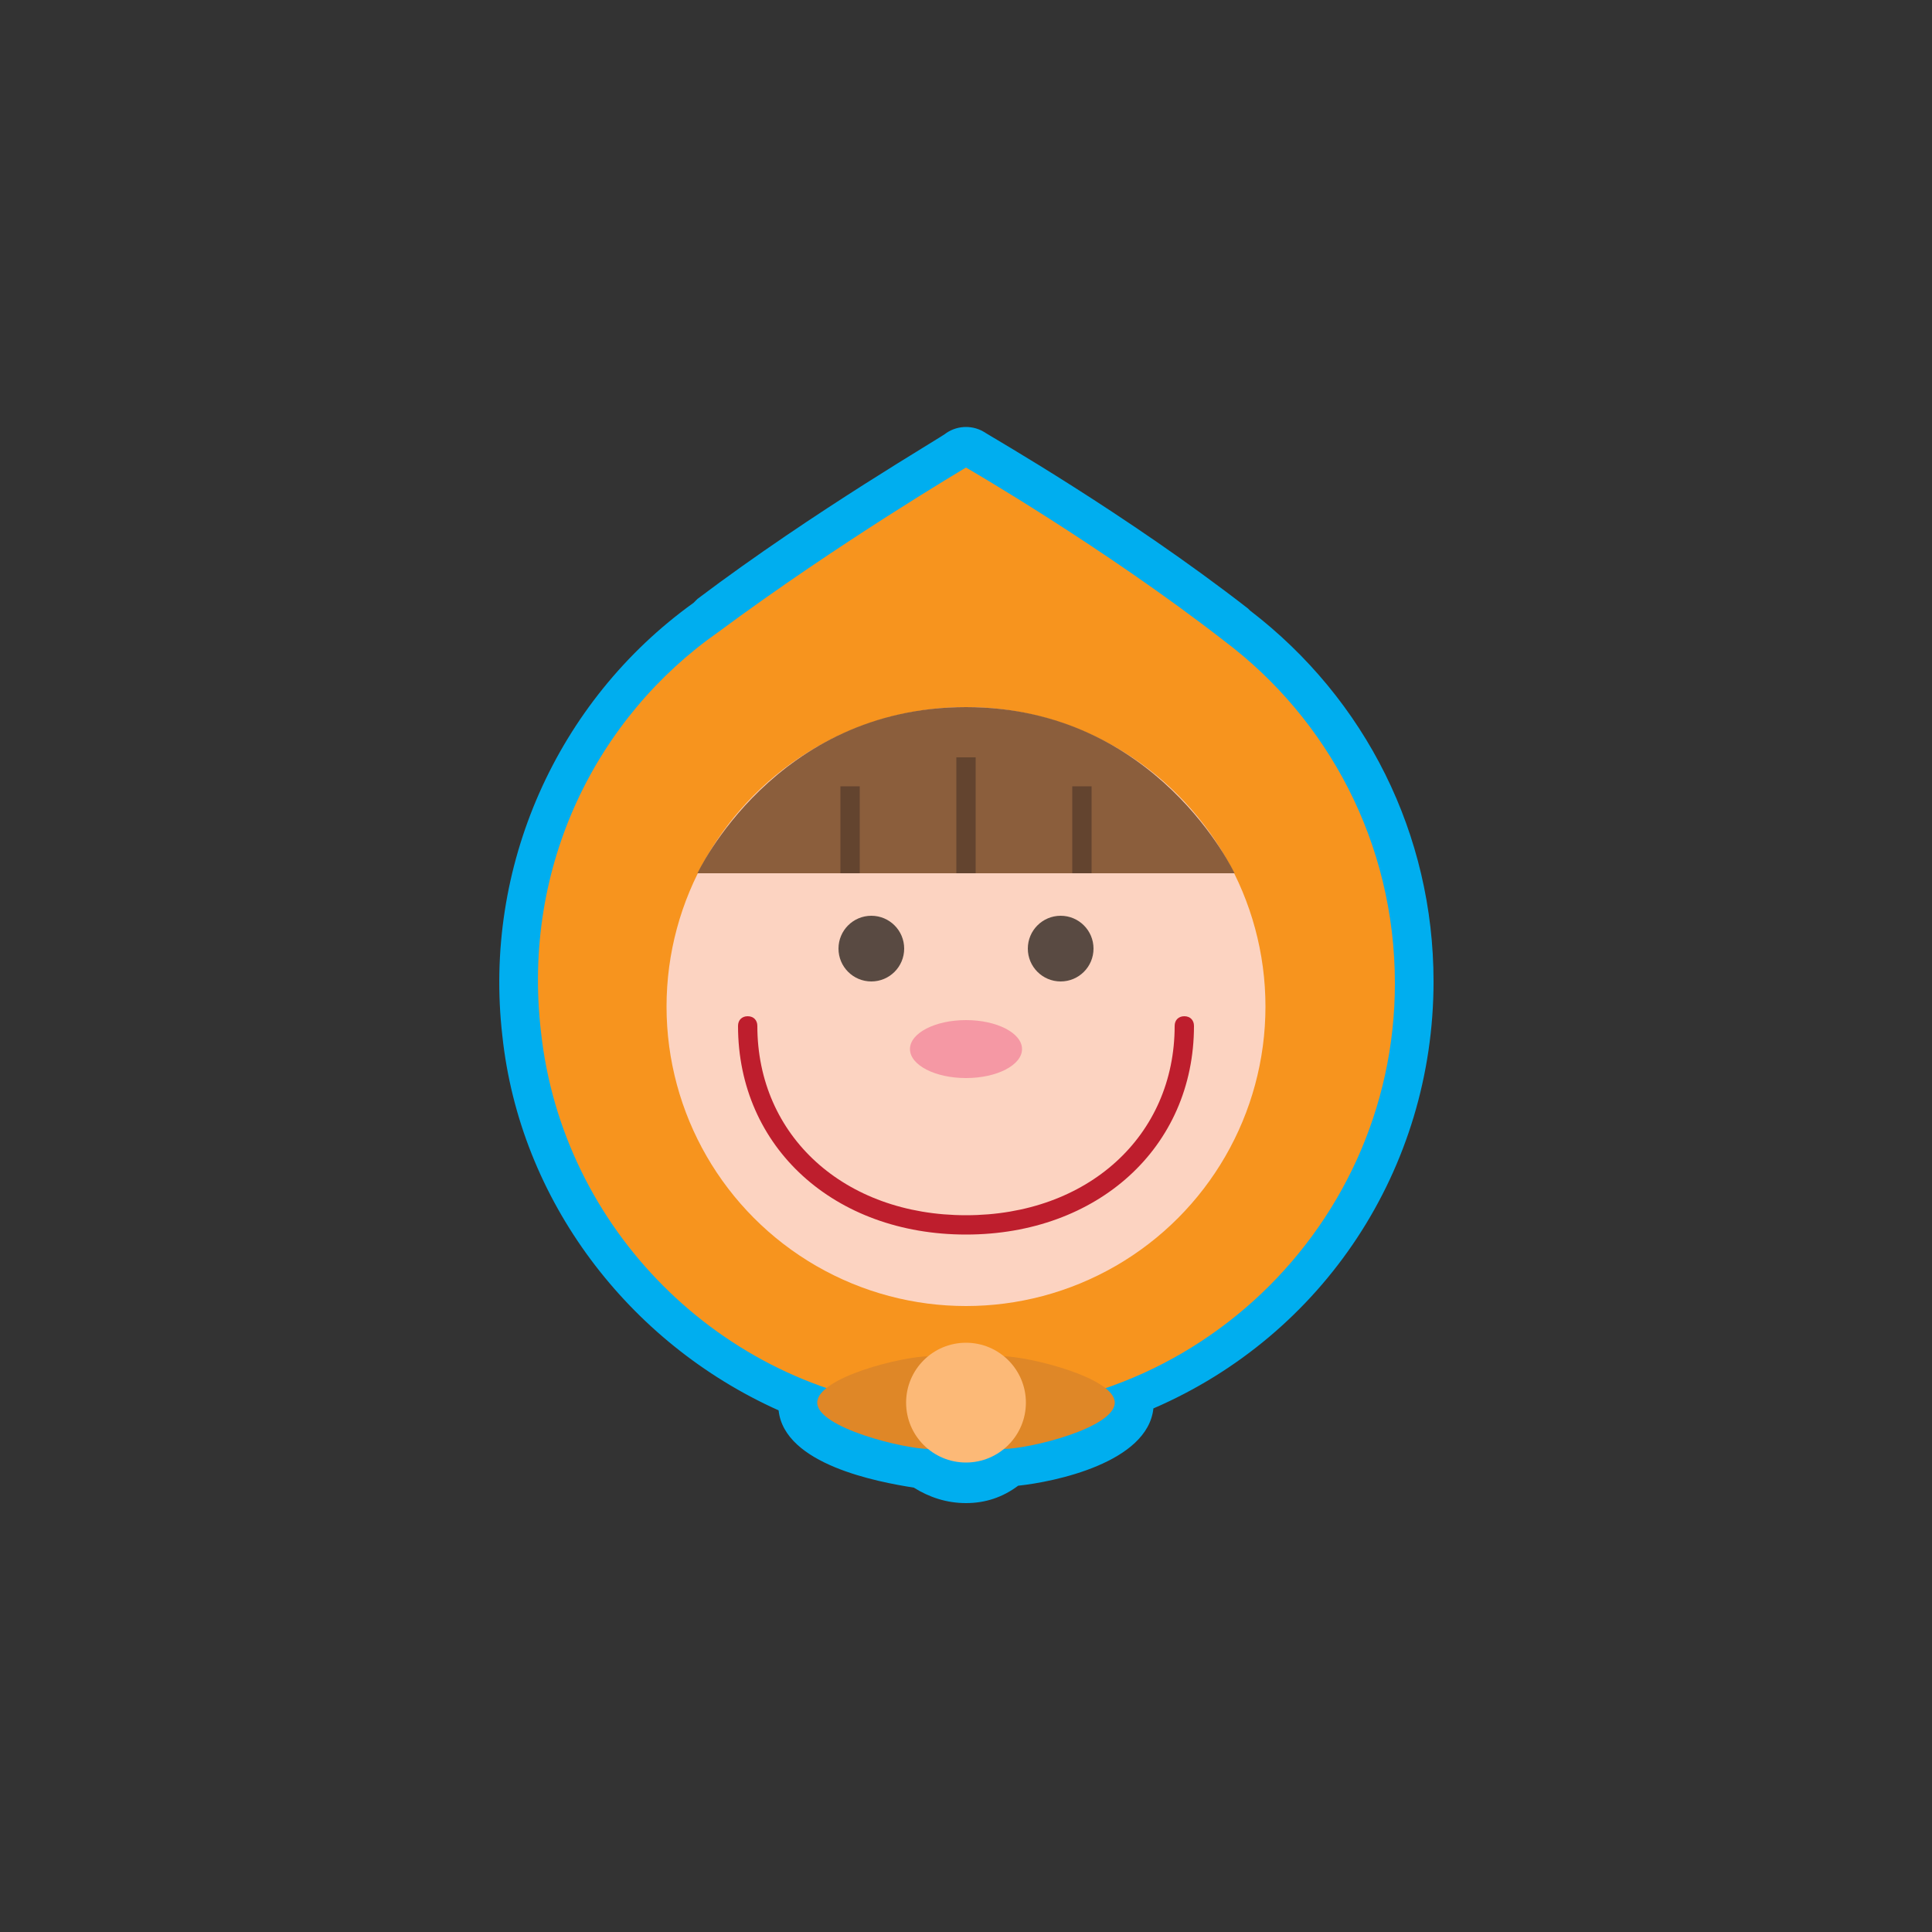 <?xml version="1.0" encoding="utf-8"?>
<!-- Generator: Adobe Illustrator 19.1.0, SVG Export Plug-In . SVG Version: 6.00 Build 0)  -->
<svg version="1.1" id="Layer_1" xmlns="http://www.w3.org/2000/svg" xmlns:xlink="http://www.w3.org/1999/xlink" x="0px" y="0px"
	 viewBox="0 0 100 100" enable-background="new 0 0 100 100" xml:space="preserve">
<rect x="0" y="0" width="100" height="100" fill="#333333" stroke="none"/>
<g>
	<g>
		<path fill="#FFFFFF" d="M72.2,50.8c0-7.2-3.5-13.6-8.8-17.7l0,0C57.1,28.3,50,24.2,50,24.2s-6.6,3.9-12.8,8.5l0,0
			C30.9,37.1,27,44.8,28,53.4c1,8.6,6.9,15.7,14.9,18.4c-0.3,0.3-0.6,0.5-0.6,0.8c0,1.3,4.4,2.4,5.8,2.4c0.5,0.4,1.2,0.7,2,0.7
			s1.4-0.3,2-0.7c1.3,0,5.8-1.1,5.8-2.4c0-0.3-0.2-0.6-0.6-0.8C65.9,68.8,72.2,60.6,72.2,50.8z"/>
		<path fill="#00AEEF" d="M50,77.8c-1,0-1.9-0.3-2.7-0.8c-1.9-0.3-6.7-1.2-7-4C32.5,69.5,26.9,62.1,26,53.6
			c-1-8.7,2.8-17.3,9.9-22.4c0.1-0.1,0.1-0.1,0.2-0.2c6.1-4.6,12.7-8.4,12.9-8.6c0.6-0.4,1.4-0.4,2,0c0.3,0.2,7.3,4.2,13.6,9.1
			c0,0,0.1,0.1,0.1,0.1c6,4.6,9.5,11.6,9.5,19.2c0,9.7-5.7,18.3-14.5,22.1c-0.3,2.8-5.1,3.8-7,4C51.9,77.5,51,77.8,50,77.8z
			 M44.8,72.3c1,0.4,2.6,0.8,3.2,0.8c0.5,0,0.9,0.2,1.3,0.4c0.4,0.3,1,0.3,1.4,0c0.4-0.3,0.8-0.4,1.3-0.4c0.7,0,2.3-0.4,3.3-0.8
			c-0.1-0.2-0.1-0.5,0-0.8c0.1-0.7,0.6-1.4,1.3-1.6c8.2-2.8,13.7-10.5,13.7-19.1c0-6.4-2.9-12.2-8-16.1c0,0-0.1-0.1-0.1-0.1
			c-4.7-3.6-9.9-6.8-12-8.1c-2,1.2-6.8,4.2-11.3,7.5c-0.1,0.1-0.2,0.2-0.3,0.2c-6,4.2-9.3,11.5-8.5,18.8c0.9,7.7,6.2,14.2,13.5,16.8
			c0.7,0.2,1.2,0.8,1.3,1.6C44.9,71.8,44.9,72,44.8,72.3z"/>
	</g>
	<path fill="#F7941E" d="M63.4,33.2L63.4,33.2C57.1,28.3,50,24.2,50,24.2s-6.6,3.9-12.8,8.5l0,0C30.9,37.1,27,44.8,28,53.4
		c1.1,10.2,9.3,18.4,19.5,19.5c13.4,1.5,24.7-9,24.7-22C72.2,43.6,68.7,37.2,63.4,33.2z"/>
	<circle fill="#FCD3C1" cx="50" cy="52.1" r="15.5"/>
	<g>
		<circle fill="#594A42" cx="45.1" cy="49.1" r="1.7"/>
		<circle fill="#594A42" cx="54.9" cy="49.1" r="1.7"/>
	</g>
	<ellipse fill="#F598A4" cx="50" cy="54.3" rx="2.9" ry="1.5"/>
	<path fill="#8B5E3C" d="M63.9,45.2H36.1c0,0,4-8.6,13.9-8.6S63.9,45.2,63.9,45.2z"/>
	<g>
		<rect x="43.5" y="40.7" fill="#63442F" width="1" height="4.5"/>
		<rect x="55.5" y="40.7" fill="#63442F" width="1" height="4.5"/>
	</g>
	<rect x="49.5" y="39.2" fill="#63442F" width="1" height="6"/>
	<path fill="#BE1E2D" d="M50,63.9c-6.8,0-11.8-4.5-11.8-10.8c0-0.3,0.2-0.5,0.5-0.5s0.5,0.2,0.5,0.5c0,5.7,4.5,9.8,10.8,9.8
		s10.8-4.1,10.8-9.8c0-0.3,0.2-0.5,0.5-0.5s0.5,0.2,0.5,0.5C61.8,59.4,56.8,63.9,50,63.9z"/>
	<path fill="#DF8727" d="M50.5,72.6c0,1.3-1.1,2.4-2.4,2.4c-1.3,0-5.8-1.1-5.8-2.4c0-1.3,4.4-2.4,5.8-2.4
		C49.4,70.2,50.5,71.3,50.5,72.6z"/>
	<path fill="#DF8727" d="M49.5,72.6c0-1.3,1.1-2.4,2.4-2.4c1.3,0,5.8,1.1,5.8,2.4c0,1.3-4.4,2.4-5.8,2.4
		C50.6,75.1,49.5,74,49.5,72.6z"/>
	<circle fill="#FCB977" cx="50" cy="72.6" r="3.1"/>
</g>
</svg>

